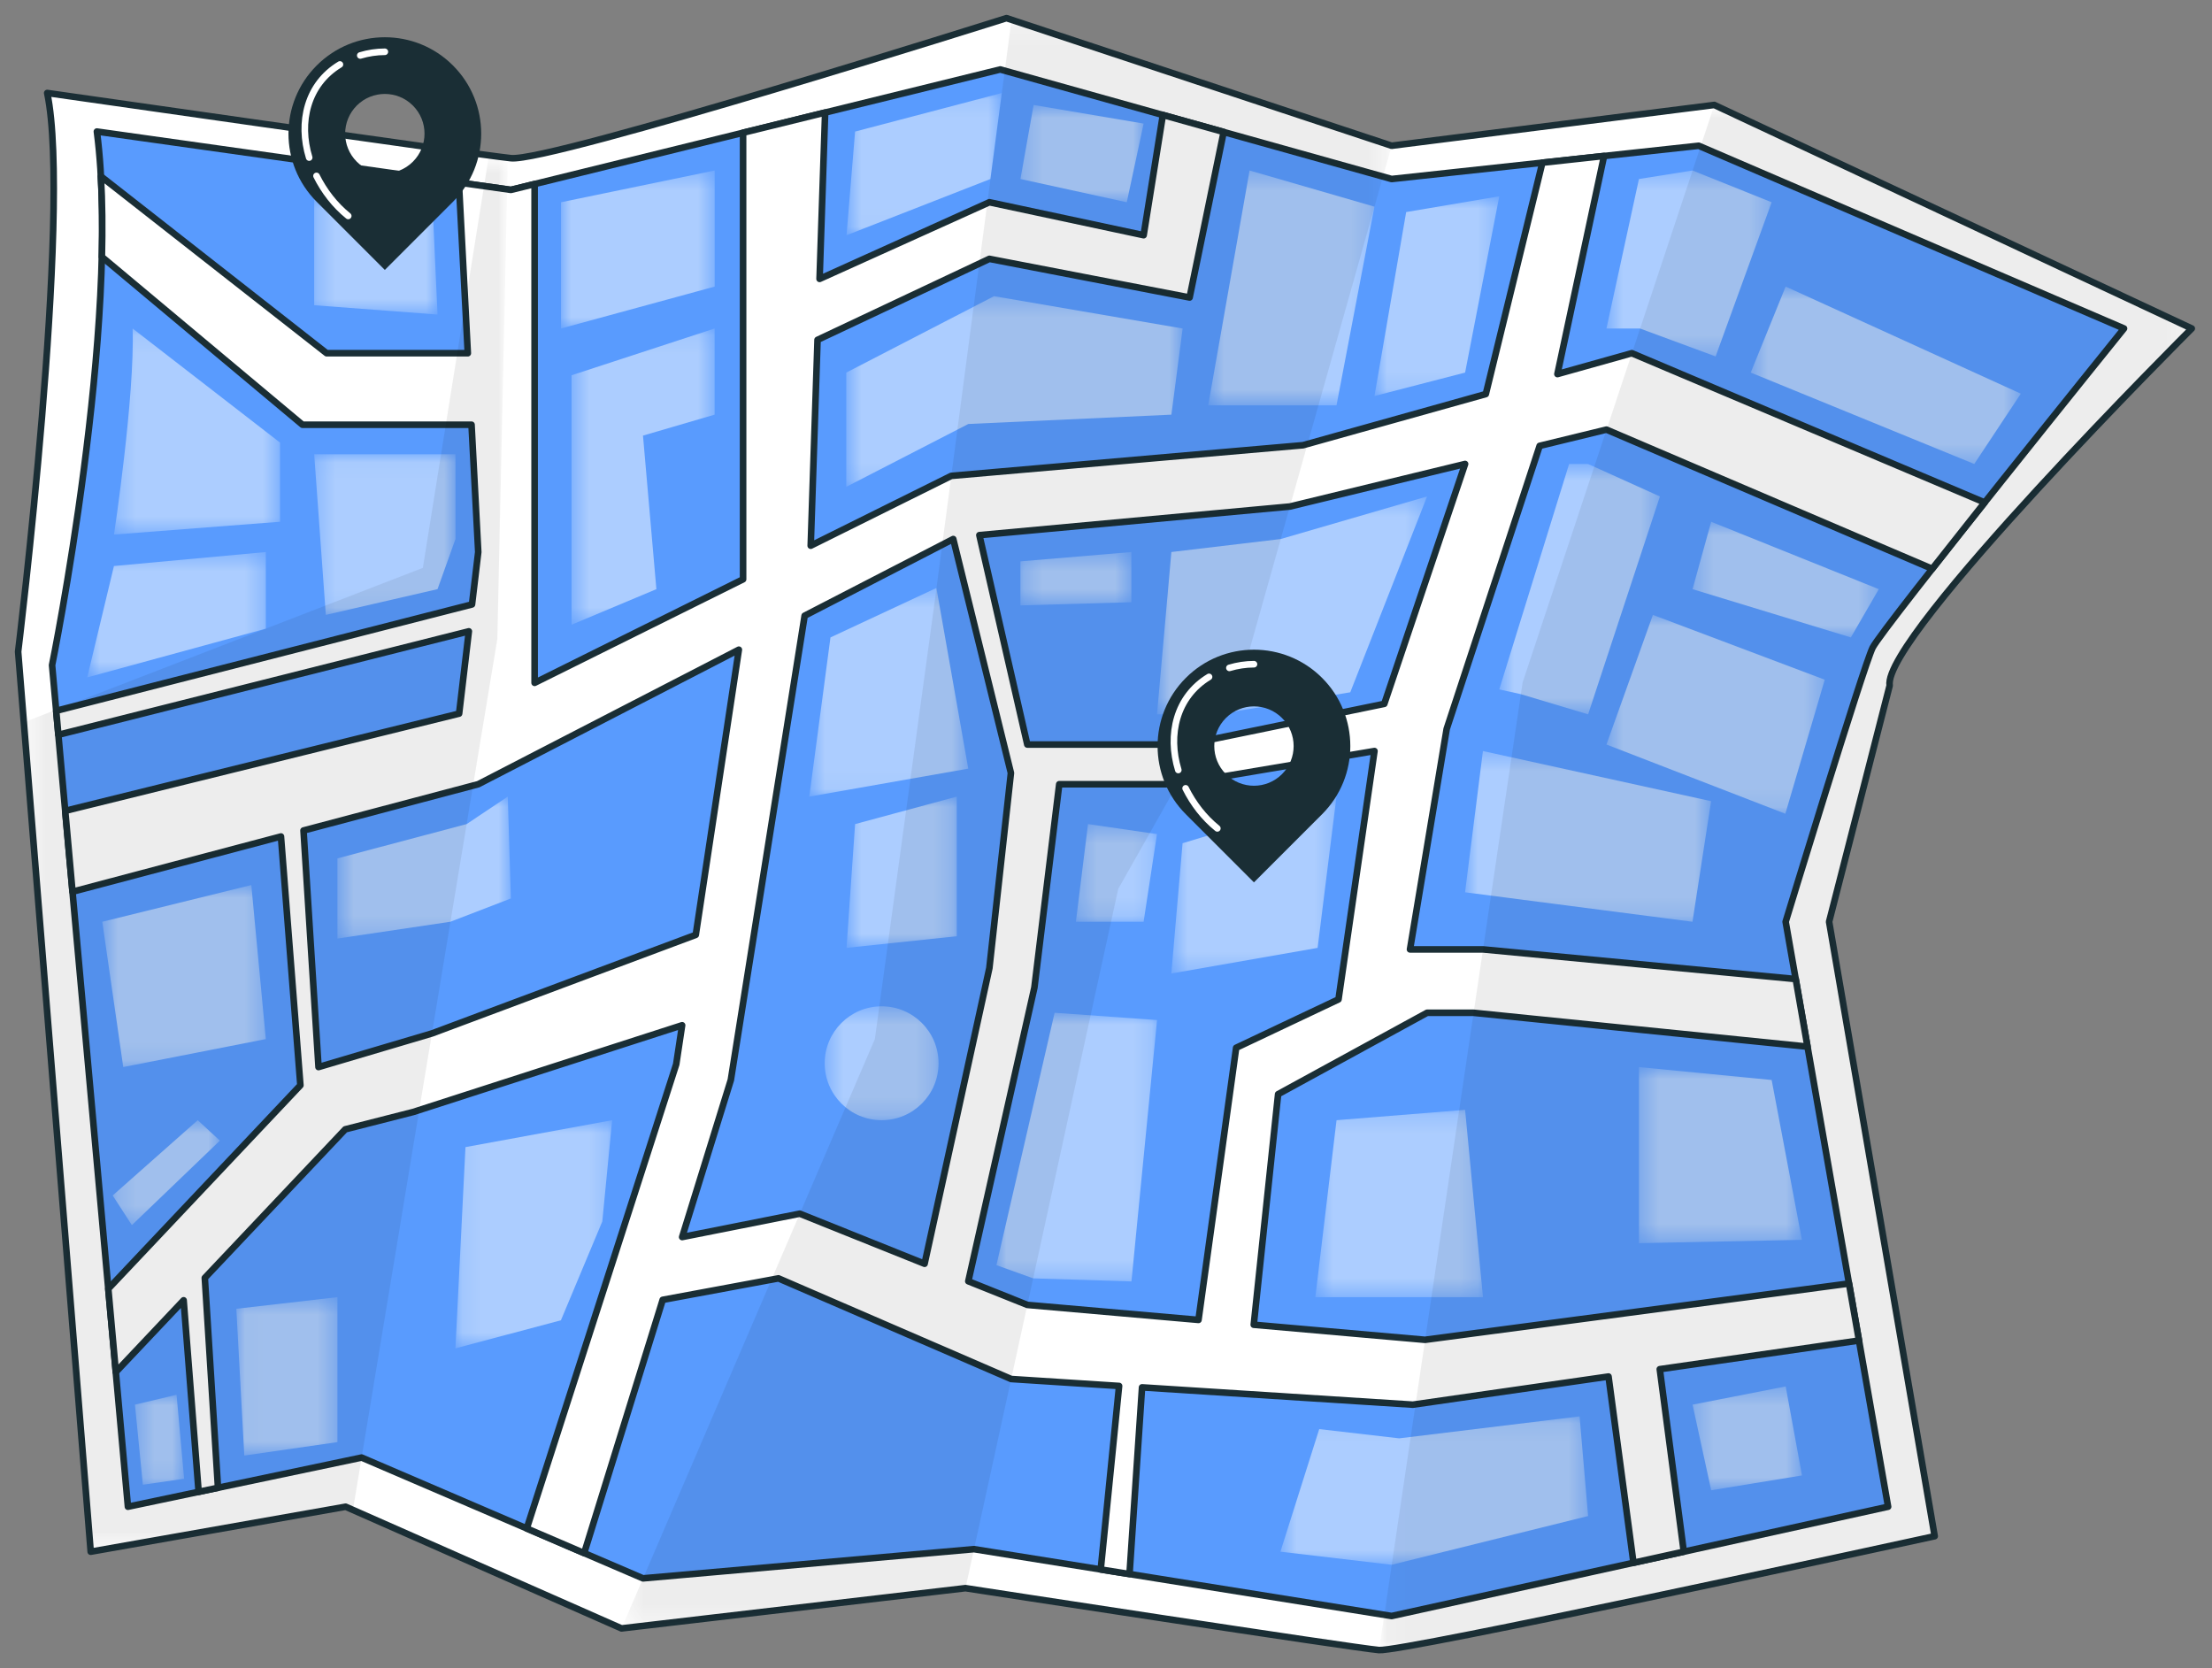 <svg width="122" height="92" viewBox="0 0 122 92" fill="none" xmlns="http://www.w3.org/2000/svg">
<rect x="0" y="0" width="122" height="92" fill="#808080" stroke="none"/>
<g id="&#208;&#152;&#208;&#187;&#208;&#187;&#209;&#142;&#209;&#129;&#209;&#130;&#209;&#128;&#208;&#176;&#209;&#134;&#208;&#184;&#209;&#143;">
<g id="&#208;&#154;&#208;&#176;&#209;&#128;&#209;&#130;&#208;&#176;">
<g id="g36055">
<g id="g36061">
<path id="path36063" d="M104.222 37.807L100.882 50.832L106.705 84.721L106.66 84.73L106.52 84.76C104.044 85.302 77.362 91.106 76.057 90.999C74.687 90.885 53.25 87.585 53.25 87.585L34.278 89.804L19.064 83.094L5.003 85.574L1 35.94C1 35.94 3.974 11.663 2.604 5.129C2.604 5.129 26.017 8.489 28.179 8.723C30.341 8.956 55.51 1 55.51 1L76.754 8.037L94.549 5.788L120.884 18.116C120.884 18.116 103.793 35.151 104.222 37.807Z" fill="white"/>
</g>
<g id="g36065">
<path id="path36067" d="M104.222 37.807L100.882 50.832L106.705 84.721L106.66 84.73L106.52 84.76C104.044 85.302 77.362 91.106 76.057 90.999C74.687 90.885 53.25 87.585 53.25 87.585L34.278 89.804L19.064 83.094L5.003 85.574L1 35.94C1 35.94 3.974 11.663 2.604 5.129C2.604 5.129 26.017 8.489 28.179 8.723C30.341 8.956 55.51 1 55.51 1L76.754 8.037L94.549 5.788L120.884 18.116C120.884 18.116 103.793 35.151 104.222 37.807Z" stroke="#1A2E35" stroke-width="0.364" stroke-miterlimit="10" stroke-linecap="round" stroke-linejoin="round"/>
</g>
<g id="g36069">
<path id="path36071" d="M5.344 7.255L28.179 10.471L55.168 3.831L76.753 9.872L93.692 8.038L117.148 18.116C117.148 18.116 103.793 34.667 103.28 35.723C102.766 36.779 98.485 50.834 98.485 50.834L104.136 83.093L76.753 89.121L53.719 85.434L35.464 87.044L19.945 80.383L7.056 83.093L2.872 36.682C2.872 36.682 6.714 17.796 5.344 7.255Z" fill="#599BFE"/>
</g>
<g id="g36073">
<path id="path36075" d="M5.344 7.255L28.179 10.471L55.168 3.831L76.753 9.872L93.692 8.038L117.148 18.116C117.148 18.116 103.793 34.667 103.28 35.723C102.766 36.779 98.485 50.834 98.485 50.834L104.136 83.093L76.753 89.121L53.719 85.434L35.464 87.044L19.945 80.383L7.056 83.093L2.872 36.682C2.872 36.682 6.714 17.797 5.344 7.255Z" stroke="#1A2E35" stroke-width="0.364" stroke-miterlimit="10" stroke-linecap="round" stroke-linejoin="round"/>
</g>
<g id="g36077">
<path id="path36079" d="M76.349 38.816L65.439 41.059H56.659L54.016 29.513L71.139 27.935L80.805 25.588L76.349 38.816ZM73.823 55.114L68.178 57.785L66.101 72.791L56.662 71.964L53.406 70.659L57.051 54.462L58.421 43.249H64.936L75.807 41.419L73.823 55.114ZM44.11 66.933L37.624 68.221L40.309 59.557L44.379 33.956L52.575 29.727L55.756 42.63L54.568 53.387L50.994 69.695L44.11 66.933ZM23.823 56.993L17.567 58.847L16.74 45.801L26.377 43.249L40.75 35.83L38.374 51.556L23.823 56.993ZM84.918 24.589L88.602 23.693L106.569 31.369C107.452 30.246 108.445 28.99 109.461 27.711L90.001 19.479L85.898 20.629L88.469 8.602L85.067 8.972L81.948 21.732L71.866 24.553L52.465 26.244L44.714 30.094L45.09 18.743L54.568 14.276L65.611 16.406L67.49 7.278L64.137 6.34L63.076 12.971L54.568 11.153L45.203 15.38L45.509 6.207L40.984 7.32V31.947L29.486 37.657V10.151L28.178 10.472L25.309 10.066L25.802 19.479H18.015L5.564 9.725C5.645 11.131 5.655 12.624 5.619 14.166L16.681 23.423H26.007L26.377 30.445L26.033 33.333L3.1 39.199L3.22 40.523L25.858 34.817L25.322 39.355L3.597 44.717L3.999 49.177L15.496 46.132L16.568 59.853L5.973 71.074L6.388 75.667L10.128 71.71L10.955 82.273L12.023 82.049L11.296 70.474L19.041 62.281L22.793 61.324L37.621 56.542L37.296 58.694L29.052 84.292L32.219 85.652L36.55 71.685L42.935 70.5L55.769 76.051L61.722 76.434L60.709 86.555L62.297 86.808L62.988 76.512L77.923 77.466L88.716 75.914L90.092 86.185L92.867 85.574L91.543 75.509L102.53 73.928L101.979 70.785L78.595 73.889L69.149 73.058L70.493 60.343L78.708 55.854H81.269L99.691 57.721L99.041 53.994L81.789 52.358H77.767L79.789 40.202L84.918 24.589Z" fill="white"/>
</g>
<g id="g36081">
<path id="path36083" d="M76.349 38.816L65.439 41.059H56.659L54.016 29.513L71.139 27.935L80.805 25.588L76.349 38.816ZM73.823 55.114L68.178 57.785L66.101 72.791L56.662 71.964L53.406 70.659L57.051 54.462L58.421 43.249H64.936L75.807 41.419L73.823 55.114ZM44.11 66.933L37.624 68.221L40.309 59.557L44.379 33.956L52.575 29.727L55.756 42.63L54.568 53.387L50.994 69.695L44.11 66.933ZM23.823 56.993L17.567 58.847L16.74 45.801L26.377 43.249L40.75 35.83L38.374 51.556L23.823 56.993ZM84.918 24.589L88.602 23.693L106.569 31.369C107.452 30.246 108.445 28.99 109.461 27.711L90.001 19.479L85.898 20.629L88.469 8.602L85.067 8.972L81.948 21.732L71.866 24.553L52.465 26.244L44.714 30.094L45.09 18.743L54.568 14.276L65.611 16.406L67.49 7.278L64.137 6.34L63.076 12.971L54.568 11.153L45.203 15.38L45.509 6.207L40.984 7.32V31.947L29.486 37.657V10.151L28.178 10.472L25.309 10.066L25.802 19.479H18.015L5.564 9.725C5.645 11.131 5.655 12.624 5.619 14.166L16.681 23.423H26.007L26.377 30.445L26.033 33.333L3.1 39.199L3.22 40.523L25.858 34.817L25.322 39.355L3.597 44.717L3.999 49.177L15.496 46.132L16.568 59.853L5.973 71.074L6.388 75.667L10.128 71.71L10.955 82.273L12.023 82.049L11.296 70.474L19.041 62.281L22.793 61.324L37.621 56.542L37.296 58.694L29.052 84.292L32.219 85.652L36.55 71.685L42.935 70.5L55.769 76.051L61.722 76.434L60.709 86.555L62.297 86.808L62.988 76.512L77.923 77.466L88.716 75.914L90.092 86.185L92.867 85.574L91.543 75.509L102.53 73.928L101.979 70.785L78.595 73.889L69.149 73.058L70.493 60.343L78.708 55.854H81.269L99.691 57.721L99.041 53.994L81.789 52.358H77.767L79.789 40.202L84.918 24.589Z" stroke="#1A2E35" stroke-width="0.364" stroke-miterlimit="10" stroke-linecap="round" stroke-linejoin="round"/>
</g>
<g id="g36085">
<g id="g36099">
<g id="Clip path group">
<mask id="mask0_535_8137" style="mask-type:luminance" maskUnits="userSpaceOnUse" x="80" y="41" width="15" height="10">
<g id="clipPath36091">
<path id="path36089" d="M80.804 41.419H94.374V50.834H80.804V41.419Z" fill="white"/>
</g>
</mask>
<g mask="url(#mask0_535_8137)">
<g id="g36097" opacity="0.5">
<g id="g36095">
<path id="path36093" d="M80.803 49.208L81.789 41.419L94.374 44.184L93.346 50.834L80.803 49.208Z" fill="white"/>
</g>
</g>
</g>
</g>
</g>
</g>
<g id="g36101">
<g id="g36115">
<g id="Clip path group_2">
<mask id="mask1_535_8137" style="mask-type:luminance" maskUnits="userSpaceOnUse" x="88" y="33" width="13" height="12">
<g id="clipPath36107">
<path id="path36105" d="M88.602 33.911H100.643V44.877H88.602V33.911Z" fill="white"/>
</g>
</mask>
<g mask="url(#mask1_535_8137)">
<g id="g36113" opacity="0.5">
<g id="g36111">
<path id="path36109" d="M88.601 41.059L91.164 33.911L100.642 37.485L98.468 44.877L88.601 41.059Z" fill="white"/>
</g>
</g>
</g>
</g>
</g>
</g>
<g id="g36117">
<g id="g36131">
<g id="Clip path group_3">
<mask id="mask2_535_8137" style="mask-type:luminance" maskUnits="userSpaceOnUse" x="82" y="25" width="10" height="15">
<g id="clipPath36123">
<path id="path36121" d="M82.69 25.589H91.55V39.395H82.69V25.589Z" fill="white"/>
</g>
</mask>
<g mask="url(#mask2_535_8137)">
<g id="g36129" opacity="0.5">
<g id="g36127">
<path id="path36125" d="M86.542 25.589H87.59L91.55 27.379L87.59 39.395L83.877 38.282L82.69 38.02L86.542 25.589Z" fill="white"/>
</g>
</g>
</g>
</g>
</g>
</g>
<g id="g36133">
<g id="g36147">
<g id="Clip path group_4">
<mask id="mask3_535_8137" style="mask-type:luminance" maskUnits="userSpaceOnUse" x="93" y="28" width="11" height="8">
<g id="clipPath36139">
<path id="path36137" d="M93.35 28.775H103.623V35.152H93.35V28.775Z" fill="white"/>
</g>
</mask>
<g mask="url(#mask3_535_8137)">
<g id="g36145" opacity="0.5">
<g id="g36143">
<path id="path36141" d="M94.377 28.775L103.623 32.492L102.082 35.153L93.35 32.492L94.377 28.775Z" fill="white"/>
</g>
</g>
</g>
</g>
</g>
</g>
<g id="g36149">
<g id="g36163">
<g id="Clip path group_5">
<mask id="mask4_535_8137" style="mask-type:luminance" maskUnits="userSpaceOnUse" x="88" y="9" width="10" height="11">
<g id="clipPath36155">
<path id="path36153" d="M88.602 9.402H97.714V19.657H88.602V9.402Z" fill="white"/>
</g>
</mask>
<g mask="url(#mask4_535_8137)">
<g id="g36161" opacity="0.5">
<g id="g36159">
<path id="path36157" d="M88.601 18.117L90.394 9.872L93.347 9.402L97.713 11.154L94.622 19.657L90.453 18.117H88.601Z" fill="white"/>
</g>
</g>
</g>
</g>
</g>
</g>
<g id="g36165">
<g id="g36179">
<g id="Clip path group_6">
<mask id="mask5_535_8137" style="mask-type:luminance" maskUnits="userSpaceOnUse" x="96" y="15" width="16" height="11">
<g id="clipPath36171">
<path id="path36169" d="M96.559 15.804H111.455V25.588H96.559V15.804Z" fill="white"/>
</g>
</mask>
<g mask="url(#mask5_535_8137)">
<g id="g36177" opacity="0.5">
<g id="g36175">
<path id="path36173" d="M96.559 20.547L98.485 15.804L111.455 21.711L108.887 25.588L96.559 20.547Z" fill="white"/>
</g>
</g>
</g>
</g>
</g>
</g>
<g id="g36181">
<g id="g36195">
<g id="Clip path group_7">
<mask id="mask6_535_8137" style="mask-type:luminance" maskUnits="userSpaceOnUse" x="66" y="9" width="10" height="14">
<g id="clipPath36187">
<path id="path36185" d="M66.637 9.402H75.805V22.354H66.637V9.402Z" fill="white"/>
</g>
</mask>
<g mask="url(#mask6_535_8137)">
<g id="g36193" opacity="0.5">
<g id="g36191">
<path id="path36189" d="M68.919 9.402L75.805 11.397L73.713 22.354H72.714H66.637L68.919 9.402Z" fill="white"/>
</g>
</g>
</g>
</g>
</g>
</g>
<g id="g36197">
<g id="g36211">
<g id="Clip path group_8">
<mask id="mask7_535_8137" style="mask-type:luminance" maskUnits="userSpaceOnUse" x="75" y="10" width="8" height="12">
<g id="clipPath36203">
<path id="path36201" d="M75.808 10.826H82.692V21.84H75.808V10.826Z" fill="white"/>
</g>
</mask>
<g mask="url(#mask7_535_8137)">
<g id="g36209" opacity="0.5">
<g id="g36207">
<path id="path36205" d="M77.555 11.695L82.691 10.825L80.806 20.547L75.807 21.84L77.555 11.695Z" fill="white"/>
</g>
</g>
</g>
</g>
</g>
</g>
<g id="g36213">
<g id="g36227">
<g id="Clip path group_9">
<mask id="mask8_535_8137" style="mask-type:luminance" maskUnits="userSpaceOnUse" x="46" y="16" width="20" height="11">
<g id="clipPath36219">
<path id="path36217" d="M46.675 16.333H65.227V26.849H46.675V16.333Z" fill="white"/>
</g>
</mask>
<g mask="url(#mask8_535_8137)">
<g id="g36225" opacity="0.5">
<g id="g36223">
<path id="path36221" d="M65.227 18.117L64.607 22.868L53.407 23.382L46.675 26.849V20.548L54.826 16.334L65.227 18.117Z" fill="white"/>
</g>
</g>
</g>
</g>
</g>
</g>
<g id="g36229">
<g id="g36243">
<g id="Clip path group_10">
<mask id="mask9_535_8137" style="mask-type:luminance" maskUnits="userSpaceOnUse" x="46" y="5" width="10" height="8">
<g id="clipPath36235">
<path id="path36233" d="M46.689 5.131H55.251V12.973H46.689V5.131Z" fill="white"/>
</g>
</mask>
<g mask="url(#mask9_535_8137)">
<g id="g36241" opacity="0.5">
<g id="g36239">
<path id="path36237" d="M47.161 7.256L55.251 5.13L54.625 9.872L46.689 12.973L47.161 7.256Z" fill="white"/>
</g>
</g>
</g>
</g>
</g>
</g>
<g id="g36245">
<g id="g36259">
<g id="Clip path group_11">
<mask id="mask10_535_8137" style="mask-type:luminance" maskUnits="userSpaceOnUse" x="56" y="5" width="8" height="7">
<g id="clipPath36251">
<path id="path36249" d="M56.279 5.788H63.075V11.154H56.279V5.788Z" fill="white"/>
</g>
</mask>
<g mask="url(#mask10_535_8137)">
<g id="g36257" opacity="0.5">
<g id="g36255">
<path id="path36253" d="M56.281 9.872L62.145 11.154L63.076 6.816L57.008 5.789L56.281 9.872Z" fill="white"/>
</g>
</g>
</g>
</g>
</g>
</g>
<g id="g36261">
<g id="g36275">
<g id="Clip path group_12">
<mask id="mask11_535_8137" style="mask-type:luminance" maskUnits="userSpaceOnUse" x="30" y="9" width="10" height="10">
<g id="clipPath36267">
<path id="path36265" d="M30.941 9.401H39.416V18.116H30.941V9.401Z" fill="white"/>
</g>
</mask>
<g mask="url(#mask11_535_8137)">
<g id="g36273" opacity="0.5">
<g id="g36271">
<path id="path36269" d="M30.942 11.154V18.116L39.417 15.805V9.402L30.942 11.154Z" fill="white"/>
</g>
</g>
</g>
</g>
</g>
</g>
<g id="g36277">
<g id="g36291">
<g id="Clip path group_13">
<mask id="mask12_535_8137" style="mask-type:luminance" maskUnits="userSpaceOnUse" x="31" y="18" width="9" height="17">
<g id="clipPath36283">
<path id="path36281" d="M31.522 18.116H39.414V34.453H31.522V18.116Z" fill="white"/>
</g>
</mask>
<g mask="url(#mask12_535_8137)">
<g id="g36289" opacity="0.5">
<g id="g36287">
<path id="path36285" d="M31.523 20.696V34.453L36.202 32.491L35.463 24.023L39.414 22.867V18.116L31.523 20.696Z" fill="white"/>
</g>
</g>
</g>
</g>
</g>
</g>
<g id="g36293">
<g id="g36307">
<g id="Clip path group_14">
<mask id="mask13_535_8137" style="mask-type:luminance" maskUnits="userSpaceOnUse" x="17" y="25" width="9" height="9">
<g id="clipPath36299">
<path id="path36297" d="M17.329 25.05H25.122V33.91H17.329V25.05Z" fill="white"/>
</g>
</mask>
<g mask="url(#mask13_535_8137)">
<g id="g36305" opacity="0.5">
<g id="g36303">
<path id="path36301" d="M17.328 25.05L17.97 33.91L24.131 32.491L25.121 29.726V25.05H17.328Z" fill="white"/>
</g>
</g>
</g>
</g>
</g>
</g>
<g id="g36309">
<g id="g36323">
<g id="Clip path group_15">
<mask id="mask14_535_8137" style="mask-type:luminance" maskUnits="userSpaceOnUse" x="6" y="18" width="10" height="12">
<g id="clipPath36315">
<path id="path36313" d="M6.286 18.116H15.443V29.48H6.286V18.116Z" fill="white"/>
</g>
</mask>
<g mask="url(#mask14_535_8137)">
<g id="g36321" opacity="0.5">
<g id="g36319">
<path id="path36317" d="M7.314 18.116L15.444 24.408V28.774L6.287 29.48C6.287 29.48 7.443 21.84 7.314 18.116Z" fill="white"/>
</g>
</g>
</g>
</g>
</g>
</g>
<g id="g36325">
<g id="g36339">
<g id="Clip path group_16">
<mask id="mask15_535_8137" style="mask-type:luminance" maskUnits="userSpaceOnUse" x="4" y="30" width="11" height="8">
<g id="clipPath36331">
<path id="path36329" d="M4.811 30.444H14.662V37.358H4.811V30.444Z" fill="white"/>
</g>
</mask>
<g mask="url(#mask15_535_8137)">
<g id="g36337" opacity="0.5">
<g id="g36335">
<path id="path36333" d="M6.285 31.215L14.662 30.444V34.669L4.811 37.358L6.285 31.215Z" fill="white"/>
</g>
</g>
</g>
</g>
</g>
</g>
<g id="g36341">
<g id="g36355">
<g id="Clip path group_17">
<mask id="mask16_535_8137" style="mask-type:luminance" maskUnits="userSpaceOnUse" x="17" y="10" width="8" height="8">
<g id="clipPath36347">
<path id="path36345" d="M17.329 10.827H24.133V17.347H17.329V10.827Z" fill="white"/>
</g>
</mask>
<g mask="url(#mask16_535_8137)">
<g id="g36353" opacity="0.5">
<g id="g36351">
<path id="path36349" d="M17.328 10.827V16.833L24.132 17.347L23.851 11.155L17.328 10.827Z" fill="white"/>
</g>
</g>
</g>
</g>
</g>
</g>
<g id="g36357">
<g id="g36371">
<g id="Clip path group_18">
<mask id="mask17_535_8137" style="mask-type:luminance" maskUnits="userSpaceOnUse" x="44" y="32" width="10" height="12">
<g id="clipPath36363">
<path id="path36361" d="M44.635 32.426H53.404V43.932H44.635V32.426Z" fill="white"/>
</g>
</mask>
<g mask="url(#mask17_535_8137)">
<g id="g36369" opacity="0.5">
<g id="g36367">
<path id="path36365" d="M45.804 35.152L51.646 32.426L53.403 42.389L44.635 43.932L45.804 35.152Z" fill="white"/>
</g>
</g>
</g>
</g>
</g>
</g>
<g id="g36373">
<g id="g36387">
<g id="Clip path group_19">
<mask id="mask18_535_8137" style="mask-type:luminance" maskUnits="userSpaceOnUse" x="46" y="43" width="7" height="10">
<g id="clipPath36379">
<path id="path36377" d="M46.689 43.932H52.769V52.274H46.689V43.932Z" fill="white"/>
</g>
</mask>
<g mask="url(#mask18_535_8137)">
<g id="g36385" opacity="0.5">
<g id="g36383">
<path id="path36381" d="M47.161 45.448L46.689 52.274L52.769 51.632V43.932L47.161 45.448Z" fill="white"/>
</g>
</g>
</g>
</g>
</g>
</g>
<g id="g36389">
<g id="g36403">
<g id="Clip path group_20">
<mask id="mask19_535_8137" style="mask-type:luminance" maskUnits="userSpaceOnUse" x="63" y="27" width="16" height="13">
<g id="clipPath36395">
<path id="path36393" d="M63.812 27.378H78.708V39.394H63.812V27.378Z" fill="white"/>
</g>
</mask>
<g mask="url(#mask19_535_8137)">
<g id="g36401" opacity="0.5">
<g id="g36399">
<path id="path36397" d="M64.606 30.443L63.813 39.394H67.118L74.472 38.179L78.709 27.378L70.635 29.727L64.606 30.443Z" fill="white"/>
</g>
</g>
</g>
</g>
</g>
</g>
<g id="g36405">
<g id="g36419">
<g id="Clip path group_21">
<mask id="mask20_535_8137" style="mask-type:luminance" maskUnits="userSpaceOnUse" x="56" y="30" width="7" height="4">
<g id="clipPath36411">
<path id="path36409" d="M56.279 30.444H62.4V33.387H56.279V30.444Z" fill="white"/>
</g>
</mask>
<g mask="url(#mask20_535_8137)">
<g id="g36417" opacity="0.5">
<g id="g36415">
<path id="path36413" d="M56.279 30.958V33.387L62.4 33.212V30.444L56.279 30.958Z" fill="white"/>
</g>
</g>
</g>
</g>
</g>
</g>
<g id="g36421">
<g id="g36435">
<g id="Clip path group_22">
<mask id="mask21_535_8137" style="mask-type:luminance" maskUnits="userSpaceOnUse" x="64" y="43" width="10" height="11">
<g id="clipPath36427">
<path id="path36425" d="M64.603 43.932H73.712V53.687H64.603V43.932Z" fill="white"/>
</g>
</mask>
<g mask="url(#mask21_535_8137)">
<g id="g36433" opacity="0.5">
<g id="g36431">
<path id="path36429" d="M65.223 46.503L64.603 53.687L72.671 52.274L73.712 43.932L65.223 46.503Z" fill="white"/>
</g>
</g>
</g>
</g>
</g>
</g>
<g id="g36437">
<g id="g36451">
<g id="Clip path group_23">
<mask id="mask22_535_8137" style="mask-type:luminance" maskUnits="userSpaceOnUse" x="54" y="55" width="10" height="16">
<g id="clipPath36443">
<path id="path36441" d="M54.956 55.853H63.816V70.67H54.956V55.853Z" fill="white"/>
</g>
</mask>
<g mask="url(#mask22_535_8137)">
<g id="g36449" opacity="0.5">
<g id="g36447">
<path id="path36445" d="M58.166 55.853L63.816 56.254L62.404 70.669L56.984 70.5L54.956 69.771L58.166 55.853Z" fill="white"/>
</g>
</g>
</g>
</g>
</g>
</g>
<g id="g36453">
<g id="g36467">
<g id="Clip path group_24">
<mask id="mask23_535_8137" style="mask-type:luminance" maskUnits="userSpaceOnUse" x="59" y="45" width="5" height="6">
<g id="clipPath36459">
<path id="path36457" d="M59.34 45.448H63.814V50.834H59.34V45.448Z" fill="white"/>
</g>
</mask>
<g mask="url(#mask23_535_8137)">
<g id="g36465" opacity="0.5">
<g id="g36463">
<path id="path36461" d="M60.008 45.447L63.812 45.999L63.074 50.833H59.339L60.008 45.447Z" fill="white"/>
</g>
</g>
</g>
</g>
</g>
</g>
<g id="g36469">
<g id="g36483">
<g id="Clip path group_25">
<mask id="mask24_535_8137" style="mask-type:luminance" maskUnits="userSpaceOnUse" x="90" y="58" width="10" height="11">
<g id="clipPath36475">
<path id="path36473" d="M90.395 58.847H99.384V68.559H90.395V58.847Z" fill="white"/>
</g>
</mask>
<g mask="url(#mask24_535_8137)">
<g id="g36481" opacity="0.5">
<g id="g36479">
<path id="path36477" d="M90.394 58.847L97.713 59.56L99.383 68.376L90.394 68.559V58.847Z" fill="white"/>
</g>
</g>
</g>
</g>
</g>
</g>
<g id="g36485">
<g id="g36499">
<g id="Clip path group_26">
<mask id="mask25_535_8137" style="mask-type:luminance" maskUnits="userSpaceOnUse" x="72" y="61" width="10" height="11">
<g id="clipPath36491">
<path id="path36489" d="M72.545 61.206H81.791V71.536H72.545V61.206Z" fill="white"/>
</g>
</mask>
<g mask="url(#mask25_535_8137)">
<g id="g36497" opacity="0.5">
<g id="g36495">
<path id="path36493" d="M73.715 61.777L80.805 61.206L81.791 71.536H72.546L73.715 61.777Z" fill="white"/>
</g>
</g>
</g>
</g>
</g>
</g>
<g id="g36501">
<g id="g36515">
<g id="Clip path group_27">
<mask id="mask26_535_8137" style="mask-type:luminance" maskUnits="userSpaceOnUse" x="93" y="76" width="7" height="7">
<g id="clipPath36507">
<path id="path36505" d="M93.35 76.46H99.385V82.186H93.35V76.46Z" fill="white"/>
</g>
</mask>
<g mask="url(#mask26_535_8137)">
<g id="g36513" opacity="0.5">
<g id="g36511">
<path id="path36509" d="M93.351 77.465L94.378 82.186L99.386 81.368L98.487 76.46L93.351 77.465Z" fill="white"/>
</g>
</g>
</g>
</g>
</g>
</g>
<g id="g36517">
<g id="g36531">
<g id="Clip path group_28">
<mask id="mask27_535_8137" style="mask-type:luminance" maskUnits="userSpaceOnUse" x="70" y="78" width="18" height="9">
<g id="clipPath36523">
<path id="path36521" d="M70.618 78.111H87.589V86.294H70.618V78.111Z" fill="white"/>
</g>
</mask>
<g mask="url(#mask27_535_8137)">
<g id="g36529" opacity="0.5">
<g id="g36527">
<path id="path36525" d="M77.169 79.323L87.12 78.112L87.59 83.607L76.754 86.295L70.62 85.574L72.76 78.813L77.169 79.323Z" fill="white"/>
</g>
</g>
</g>
</g>
</g>
</g>
<g id="g36533">
<g id="g36547">
<g id="Clip path group_29">
<mask id="mask28_535_8137" style="mask-type:luminance" maskUnits="userSpaceOnUse" x="25" y="61" width="9" height="14">
<g id="clipPath36539">
<path id="path36537" d="M25.12 61.777H33.764V74.361H25.12V61.777Z" fill="white"/>
</g>
</mask>
<g mask="url(#mask28_535_8137)">
<g id="g36545" opacity="0.5">
<g id="g36543">
<path id="path36541" d="M25.672 63.262L33.762 61.777L33.219 67.362L30.937 72.811L25.119 74.361L25.672 63.262Z" fill="white"/>
</g>
</g>
</g>
</g>
</g>
</g>
<g id="g36549">
<g id="g36563">
<g id="Clip path group_30">
<mask id="mask29_535_8137" style="mask-type:luminance" maskUnits="userSpaceOnUse" x="18" y="43" width="11" height="9">
<g id="clipPath36555">
<path id="path36553" d="M18.61 43.932H28.176V51.76H18.61V43.932Z" fill="white"/>
</g>
</mask>
<g mask="url(#mask29_535_8137)">
<g id="g36561" opacity="0.5">
<g id="g36559">
<path id="path36557" d="M18.61 47.338V51.76L24.842 50.833L28.176 49.549L28.006 43.932L25.736 45.447L18.61 47.338Z" fill="white"/>
</g>
</g>
</g>
</g>
</g>
</g>
<g id="g36565">
<g id="g36579">
<g id="Clip path group_31">
<mask id="mask30_535_8137" style="mask-type:luminance" maskUnits="userSpaceOnUse" x="5" y="48" width="10" height="11">
<g id="clipPath36571">
<path id="path36569" d="M5.643 48.809H14.662V58.847H5.643V48.809Z" fill="white"/>
</g>
</mask>
<g mask="url(#mask30_535_8137)">
<g id="g36577" opacity="0.5">
<g id="g36575">
<path id="path36573" d="M5.642 50.834L13.861 48.809L14.661 57.304L6.798 58.847L5.642 50.834Z" fill="white"/>
</g>
</g>
</g>
</g>
</g>
</g>
<g id="g36581">
<g id="g36595">
<g id="Clip path group_32">
<mask id="mask31_535_8137" style="mask-type:luminance" maskUnits="userSpaceOnUse" x="6" y="61" width="7" height="7">
<g id="clipPath36587">
<path id="path36585" d="M6.215 61.777H12.127V67.564H6.215V61.777Z" fill="white"/>
</g>
</mask>
<g mask="url(#mask31_535_8137)">
<g id="g36593" opacity="0.5">
<g id="g36591">
<path id="path36589" d="M6.215 65.929L10.906 61.777L12.126 62.905L7.274 67.564L6.215 65.929Z" fill="white"/>
</g>
</g>
</g>
</g>
</g>
</g>
<g id="g36597">
<g id="g36611">
<g id="Clip path group_33">
<mask id="mask32_535_8137" style="mask-type:luminance" maskUnits="userSpaceOnUse" x="7" y="76" width="4" height="6">
<g id="clipPath36603">
<path id="path36601" d="M7.443 76.92H10.154V81.881H7.443V76.92Z" fill="white"/>
</g>
</mask>
<g mask="url(#mask32_535_8137)">
<g id="g36609" opacity="0.5">
<g id="g36607">
<path id="path36605" d="M7.443 77.464L9.738 76.92L10.155 81.552L7.879 81.881L7.443 77.464Z" fill="white"/>
</g>
</g>
</g>
</g>
</g>
</g>
<g id="g36613">
<g id="g36627">
<g id="Clip path group_34">
<mask id="mask33_535_8137" style="mask-type:luminance" maskUnits="userSpaceOnUse" x="13" y="71" width="6" height="10">
<g id="clipPath36619">
<path id="path36617" d="M13.034 71.536H18.61V80.272H13.034V71.536Z" fill="white"/>
</g>
</mask>
<g mask="url(#mask33_535_8137)">
<g id="g36625" opacity="0.5">
<g id="g36623">
<path id="path36621" d="M13.474 80.272L13.034 72.178L18.611 71.536V79.531L13.474 80.272Z" fill="white"/>
</g>
</g>
</g>
</g>
</g>
</g>
<g id="g36629">
<g id="g36643">
<g id="Clip path group_35">
<mask id="mask34_535_8137" style="mask-type:luminance" maskUnits="userSpaceOnUse" x="45" y="55" width="7" height="7">
<g id="clipPath36635">
<path id="path36633" d="M45.485 55.497H51.765V61.776H45.485V55.497Z" fill="white"/>
</g>
</mask>
<g mask="url(#mask34_535_8137)">
<g id="g36641" opacity="0.5">
<g id="g36639">
<path id="path36637" d="M51.765 58.637C51.765 60.372 50.359 61.777 48.625 61.777C46.891 61.777 45.485 60.372 45.485 58.637C45.485 56.903 46.891 55.497 48.625 55.497C50.359 55.497 51.765 56.903 51.765 58.637Z" fill="white"/>
</g>
</g>
</g>
</g>
</g>
</g>
<g id="g36645">
<g id="g36671">
<g id="Clip path group_36">
<mask id="mask35_535_8137" style="mask-type:luminance" maskUnits="userSpaceOnUse" x="76" y="5" width="45" height="86">
<g id="clipPath36651">
<path id="path36649" d="M76.058 5.788H120.885V90.999H76.058V5.788Z" fill="white"/>
</g>
</mask>
<g mask="url(#mask35_535_8137)">
<g id="g36669" opacity="0.1">
<g id="g36667">
<g id="g36665">
<g id="Clip path group_37">
<mask id="mask36_535_8137" style="mask-type:luminance" maskUnits="userSpaceOnUse" x="76" y="5" width="45" height="86">
<g id="clipPath36655">
<path id="path36653" d="M76.06 5.788H120.887V90.999H76.06V5.788Z" fill="white"/>
</g>
</mask>
<g mask="url(#mask36_535_8137)">
<g id="g36663" opacity="0.7">
<g id="g36661">
<path id="path36659" d="M104.226 37.807L100.886 50.833L106.709 84.721L106.664 84.731L106.524 84.76L76.061 90.999L83.978 37.635L94.553 5.788L120.887 18.117C120.887 18.117 103.797 35.152 104.226 37.807Z" fill="black"/>
</g>
</g>
</g>
</g>
</g>
</g>
</g>
</g>
</g>
</g>
</g>
<g id="g36673">
<g id="g36699">
<g id="Clip path group_38">
<mask id="mask37_535_8137" style="mask-type:luminance" maskUnits="userSpaceOnUse" x="34" y="1" width="43" height="89">
<g id="clipPath36679">
<path id="path36677" d="M34.279 1.091H76.755V89.804H34.279V1.091Z" fill="white"/>
</g>
</mask>
<g mask="url(#mask37_535_8137)">
<g id="g36697" opacity="0.1">
<g id="g36695">
<g id="g36693">
<g id="Clip path group_39">
<mask id="mask38_535_8137" style="mask-type:luminance" maskUnits="userSpaceOnUse" x="34" y="1" width="43" height="89">
<g id="clipPath36683">
<path id="path36681" d="M34.28 1.091H76.757V89.804H34.28V1.091Z" fill="white"/>
</g>
</mask>
<g mask="url(#mask38_535_8137)">
<g id="g36691" opacity="0.7">
<g id="g36689">
<path id="path36687" d="M76.757 8.037L68.697 36.608L61.676 49.018L53.252 87.583L34.28 89.804L48.251 57.305L51.574 33.009L55.788 1.091L76.757 8.037Z" fill="black"/>
</g>
</g>
</g>
</g>
</g>
</g>
</g>
</g>
</g>
</g>
</g>
<g id="g36701">
<g id="g36727">
<g id="Clip path group_40">
<mask id="mask39_535_8137" style="mask-type:luminance" maskUnits="userSpaceOnUse" x="1" y="8" width="28" height="78">
<g id="clipPath36707">
<path id="path36705" d="M1.315 8.57H28.01V85.574H1.315V8.57Z" fill="white"/>
</g>
</mask>
<g mask="url(#mask39_535_8137)">
<g id="g36725" opacity="0.1">
<g id="g36723">
<g id="g36721">
<g id="Clip path group_41">
<mask id="mask40_535_8137" style="mask-type:luminance" maskUnits="userSpaceOnUse" x="1" y="8" width="28" height="78">
<g id="clipPath36711">
<path id="path36709" d="M1.315 8.57H28.01V85.574H1.315V8.57Z" fill="white"/>
</g>
</mask>
<g mask="url(#mask40_535_8137)">
<g id="g36719" opacity="0.7">
<g id="g36717">
<path id="path36715" d="M28.009 8.702L27.431 35.238L19.466 83.272L19.063 83.094L5.002 85.573L1.314 39.831L23.322 31.317L26.967 8.569C27.422 8.627 27.775 8.673 28.009 8.702Z" fill="black"/>
</g>
</g>
</g>
</g>
</g>
</g>
</g>
</g>
</g>
</g>
</g>
</g>
<g id="g36731">
<g id="g36769">
<path id="path36771" d="M22.773 8.917C21.918 9.772 20.532 9.772 19.677 8.917C18.823 8.062 18.823 6.677 19.677 5.822C20.532 4.967 21.918 4.967 22.773 5.822C23.627 6.677 23.627 8.062 22.773 8.917ZM24.983 3.611C22.908 1.535 19.543 1.535 17.467 3.611C15.391 5.687 15.391 9.052 17.467 11.128L21.225 14.887L24.983 11.128C27.059 9.052 27.059 5.687 24.983 3.611Z" fill="#1A2E35"/>
</g>
<g id="g36773">
<path id="path36775" d="M17.456 9.701C17.877 10.546 18.469 11.314 19.206 11.909" stroke="white" stroke-width="0.364" stroke-miterlimit="10" stroke-linecap="round" stroke-linejoin="round"/>
</g>
<g id="g36777">
<path id="path36779" d="M18.748 3.555C16.937 4.649 16.457 6.751 17.052 8.69" stroke="white" stroke-width="0.364" stroke-miterlimit="10" stroke-linecap="round" stroke-linejoin="round"/>
</g>
<g id="g36781">
<path id="path36783" d="M21.226 2.856C20.767 2.856 20.309 2.927 19.87 3.059" stroke="white" stroke-width="0.364" stroke-miterlimit="10" stroke-linecap="round" stroke-linejoin="round"/>
</g>
<g id="g36785">
<path id="path36787" d="M70.708 42.692C69.853 43.547 68.468 43.547 67.613 42.692C66.758 41.837 66.758 40.452 67.613 39.597C68.468 38.742 69.853 38.742 70.708 39.597C71.562 40.452 71.563 41.837 70.708 42.692ZM72.919 37.386C70.843 35.31 67.478 35.31 65.402 37.386C63.326 39.462 63.326 42.827 65.402 44.903L69.16 48.661L72.919 44.903C74.994 42.827 74.994 39.462 72.919 37.386Z" fill="#1A2E35"/>
</g>
<g id="g36789">
<path id="path36791" d="M65.391 43.475C65.812 44.321 66.404 45.089 67.141 45.684" stroke="white" stroke-width="0.364" stroke-miterlimit="10" stroke-linecap="round" stroke-linejoin="round"/>
</g>
<g id="g36793">
<path id="path36795" d="M66.683 37.329C64.872 38.423 64.392 40.525 64.987 42.465" stroke="white" stroke-width="0.364" stroke-miterlimit="10" stroke-linecap="round" stroke-linejoin="round"/>
</g>
<g id="g36797">
<path id="path36799" d="M69.161 36.63C68.703 36.631 68.245 36.701 67.806 36.833" stroke="white" stroke-width="0.364" stroke-miterlimit="10" stroke-linecap="round" stroke-linejoin="round"/>
</g>
</g>
</g>
</g>
</svg>

